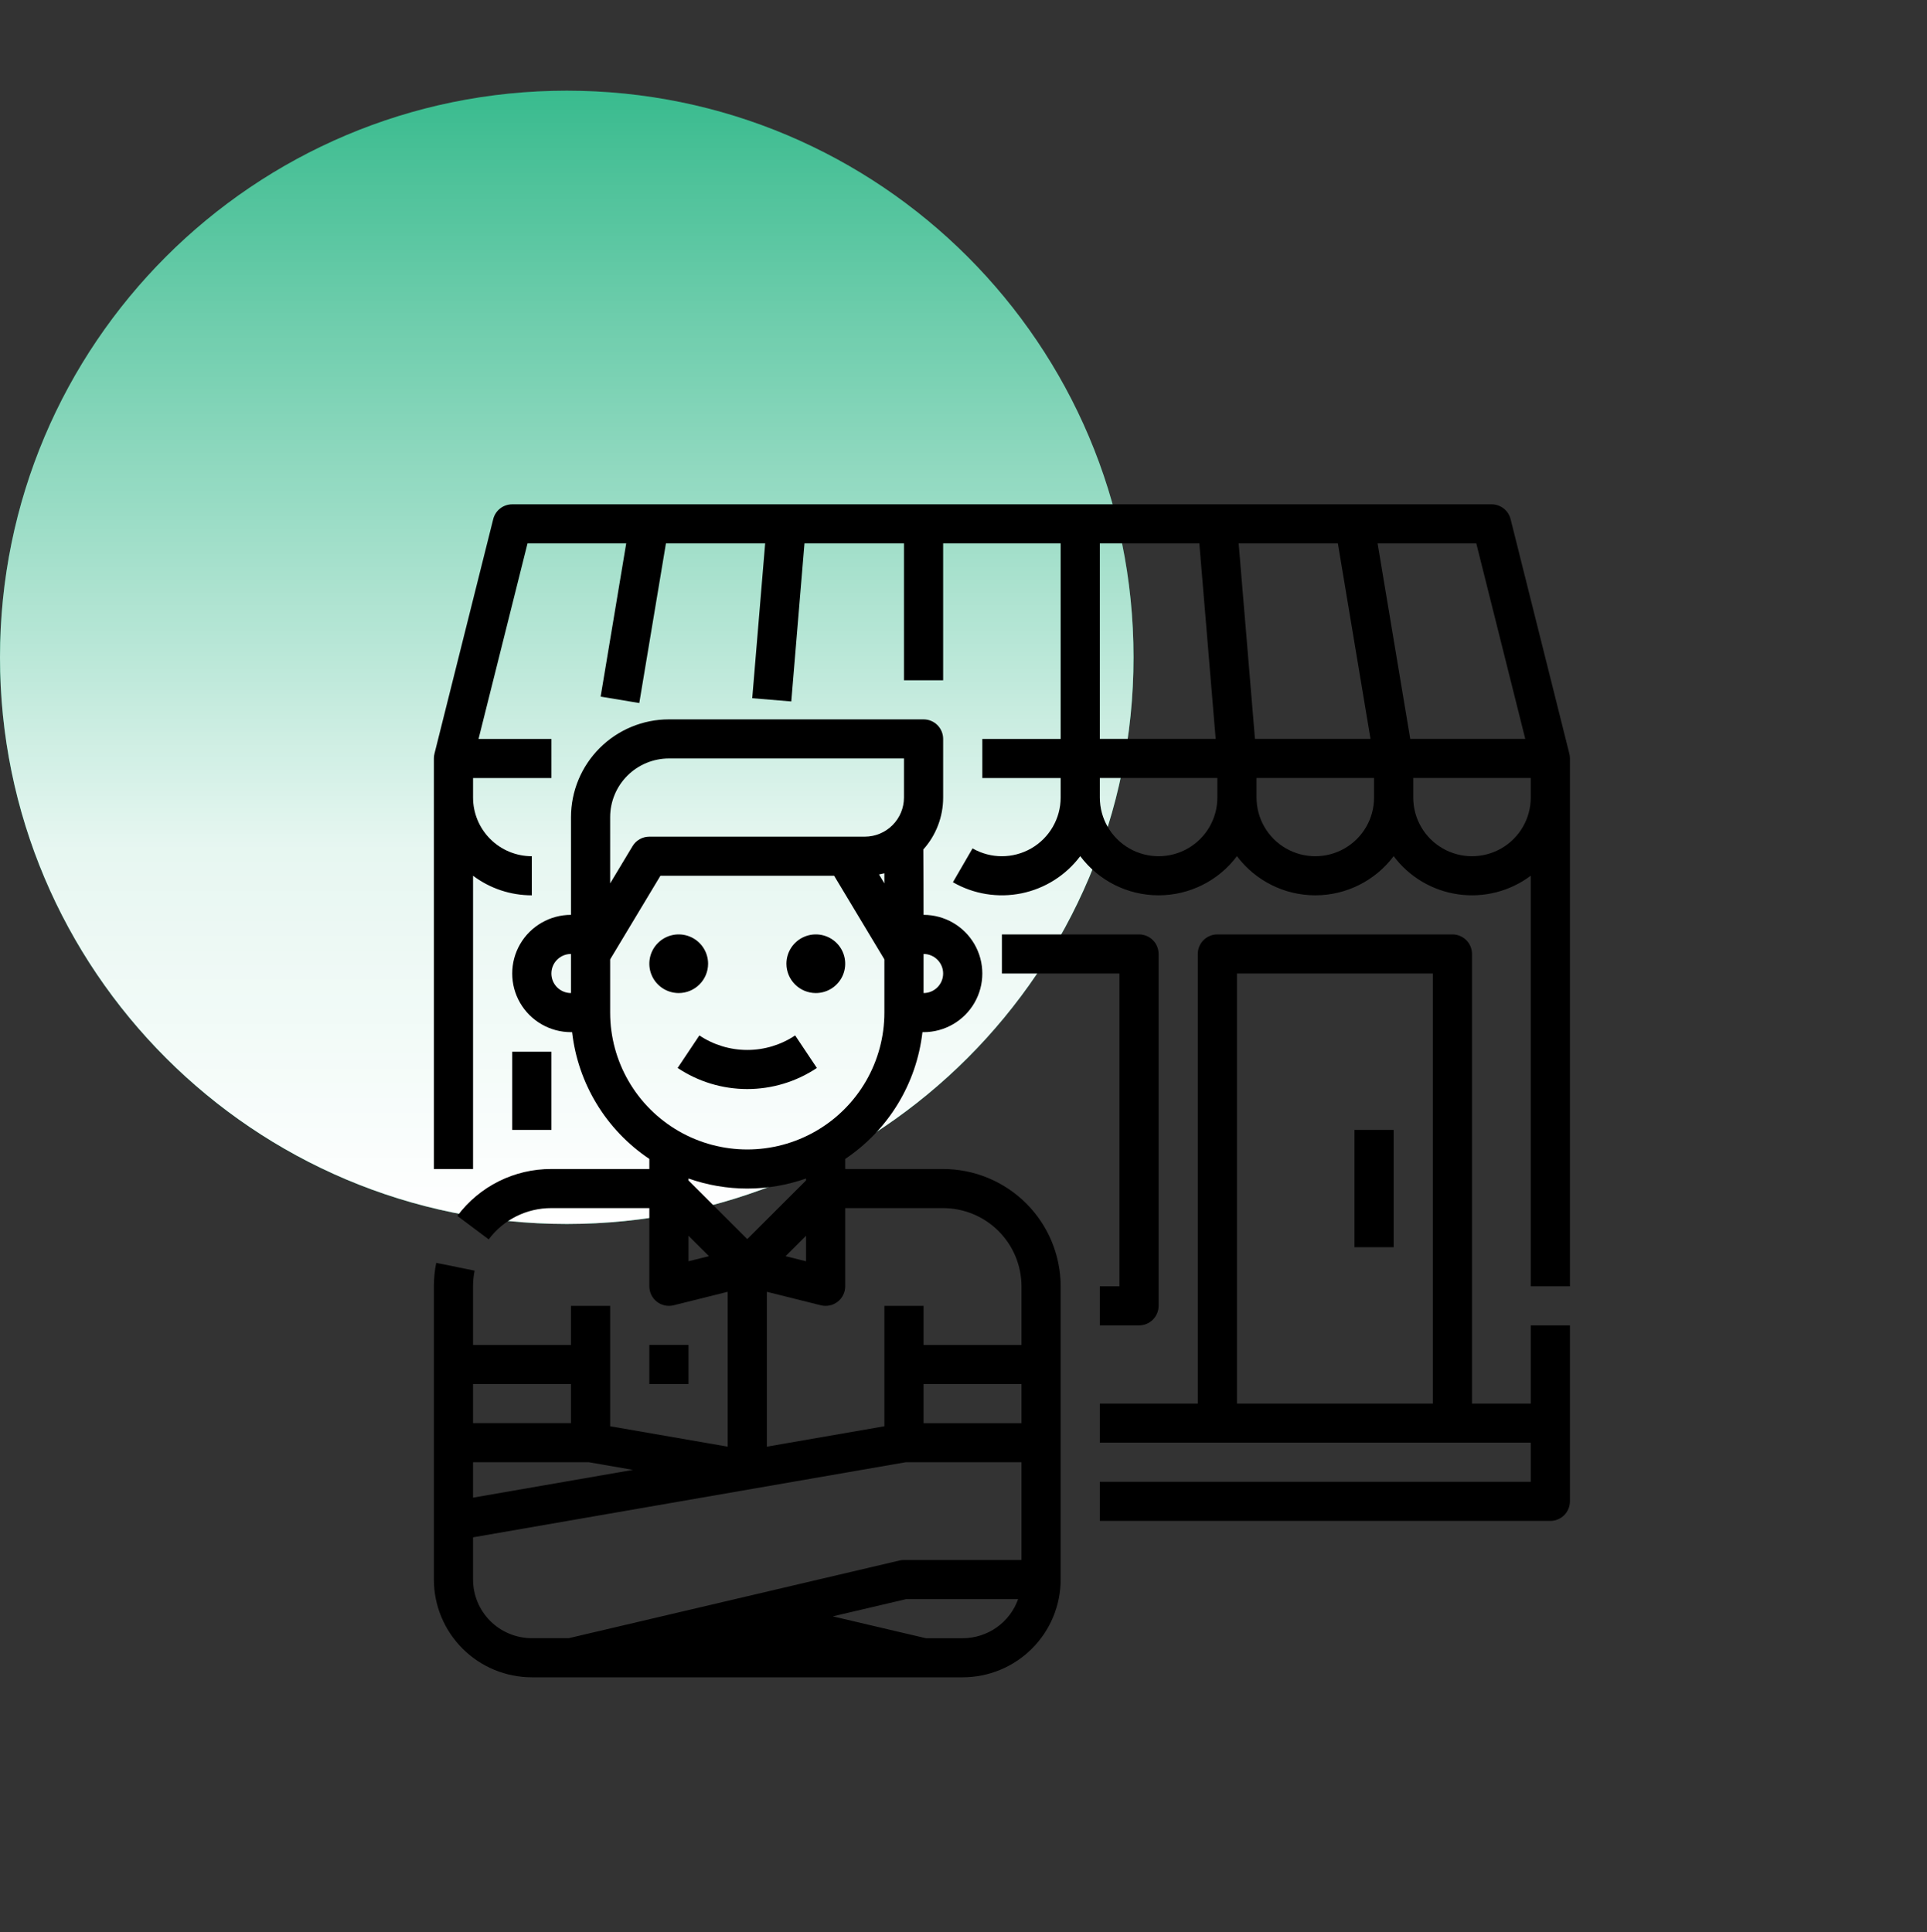 <svg fill="none" height="341" viewBox="0 0 340 341" width="340" xmlns="http://www.w3.org/2000/svg">
	<rect x="0" y="0" width="340" height="341" fill="#333333" stroke="none"/>
	<path clip-rule="evenodd" d="M100 216.004C155.228 216.004 200 171.232 200 116.004C200 60.775 155.228 16.004 100 16.004C44.772 16.004 0 60.775 0 116.004C0 171.232 44.772 216.004 100 216.004Z" fill="#08AA72" fill-rule="evenodd" />
	<path clip-rule="evenodd" d="M100 216.004C155.228 216.004 200 171.232 200 116.004C200 60.775 155.228 16.004 100 16.004C44.772 16.004 0 60.775 0 116.004C0 171.232 44.772 216.004 100 216.004Z" fill="url(#paint0_linear_6820_288141)" fill-rule="evenodd" />
	<path d="M276.999 264.953V233.902H270.087V247.703H259.719V168.351C259.719 167.436 259.355 166.558 258.707 165.911C258.059 165.265 257.18 164.901 256.263 164.901H214.792C212.883 164.901 211.336 166.446 211.336 168.351V247.703H194.056V254.603H270.087V261.503H194.056V268.403H273.543C274.46 268.403 275.339 268.04 275.987 267.393C276.635 266.746 276.999 265.868 276.999 264.953ZM252.807 247.703H218.248V171.801H252.807V247.703ZM97.288 199.402H90.376V185.601H97.288V199.402ZM197.512 227.002V171.801H176.776V164.901H200.968C201.884 164.901 202.764 165.265 203.411 165.911C204.059 166.558 204.424 167.436 204.424 168.351V230.452C204.424 231.367 204.059 232.245 203.411 232.892C202.764 233.539 201.884 233.902 200.968 233.902H194.056V227.002H197.512ZM266.529 91.614C266.144 90.078 264.762 89 263.176 89H90.377C88.791 89 87.409 90.078 87.024 91.614C87.024 91.614 76.661 132.999 76.656 133.015C76.59 133.278 76.556 133.549 76.553 133.82V206.303H83.465V154.544C86.452 156.793 90.091 158.008 93.833 158.003V151.103C91.084 151.1 88.448 150.008 86.504 148.069C84.562 146.128 83.468 143.498 83.465 140.753V137.303H97.289V130.403H84.435L93.075 95.902H110.489L105.976 122.936L112.794 124.069L117.497 95.902H135.005L132.726 123.216L139.614 123.789L141.94 95.901H159.496V120.052H166.408V95.901H187.144V130.402H173.32V137.302H187.144V140.752C187.143 144.449 185.168 147.865 181.96 149.715C178.754 151.563 174.803 151.566 171.596 149.719L168.135 155.692H168.133C171.795 157.802 176.102 158.498 180.243 157.651C184.382 156.802 188.068 154.467 190.6 151.09C193.859 155.441 198.983 158.002 204.424 158.002C209.866 158.002 214.99 155.441 218.248 151.09C221.507 155.441 226.631 158.002 232.072 158.002C237.514 158.002 242.638 155.441 245.896 151.09C248.641 154.757 252.735 157.181 257.275 157.828C261.814 158.477 266.424 157.294 270.088 154.543V227.002H277V133.819C276.998 133.548 276.964 133.277 276.898 133.013L266.529 91.614ZM194.056 95.9H211.612L214.492 130.401H194.056V95.9ZM214.792 140.751C214.792 144.449 212.815 147.865 209.608 149.715C206.4 151.563 202.447 151.563 199.24 149.715C196.032 147.865 194.056 144.449 194.056 140.751V137.301H214.792V140.751ZM218.547 95.9H236.055L241.814 130.401H221.427L218.547 95.9ZM242.439 140.751C242.439 144.449 240.463 147.865 237.255 149.715C234.048 151.563 230.095 151.563 226.887 149.715C223.68 147.865 221.703 144.449 221.703 140.751V137.301H242.439V140.751ZM245.943 113.15L243.064 95.9H260.478L269.118 130.401H248.824L245.943 113.15ZM270.087 140.751C270.087 144.449 268.111 147.865 264.903 149.715C261.696 151.563 257.743 151.563 254.535 149.715C251.328 147.865 249.351 144.449 249.351 140.751V137.301H270.087V140.751ZM245.895 220.103H238.983V199.402H245.895V220.103ZM83.741 224.239L76.968 222.866C76.692 224.227 76.553 225.613 76.553 227.003V278.754C76.557 283.327 78.379 287.712 81.619 290.946C84.859 294.18 89.252 295.999 93.833 296.004H169.864C174.445 295.999 178.838 294.18 182.077 290.946C185.317 287.712 187.139 283.327 187.144 278.754V227.003C187.138 221.515 184.952 216.253 181.064 212.372C177.175 208.491 171.905 206.308 166.408 206.302H149.128V204.523C156.738 199.422 161.72 191.243 162.755 182.152H162.952C166.657 182.152 170.079 180.179 171.932 176.977C173.783 173.775 173.783 169.829 171.932 166.626C170.079 163.424 166.657 161.451 162.952 161.451C162.952 161.451 162.935 150.309 162.909 149.915C165.165 147.394 166.411 144.132 166.408 140.751V130.401C166.408 129.486 166.044 128.608 165.396 127.961C164.748 127.314 163.869 126.951 162.952 126.951H118.025C113.444 126.955 109.051 128.774 105.811 132.009C102.571 135.243 100.749 139.628 100.745 144.201V161.451C97.04 161.451 93.618 163.424 91.765 166.626C89.914 169.829 89.914 173.775 91.765 176.977C93.618 180.179 97.04 182.152 100.745 182.152H100.942C101.977 191.244 106.959 199.422 114.569 204.523V206.302H97.289C90.756 206.276 84.6 209.347 80.7 214.579L86.23 218.722C88.829 215.235 92.933 213.187 97.289 213.202H114.569V227.003C114.569 228.065 115.059 229.068 115.897 229.723C116.736 230.376 117.83 230.607 118.862 230.349L128.393 227.971V255.301L107.657 251.701V230.452H100.745V237.352H83.465V227.002C83.465 226.073 83.557 225.148 83.741 224.239L83.741 224.239ZM162.952 168.352C164.86 168.352 166.408 169.897 166.408 171.802C166.408 173.708 164.86 175.252 162.952 175.252V168.352ZM100.744 175.252C98.836 175.252 97.288 173.708 97.288 171.802C97.288 169.897 98.836 168.352 100.744 168.352V175.252ZM169.864 289.105H163.353L146.937 285.25L159.897 282.205H179.639C178.923 284.221 177.598 285.967 175.848 287.203C174.097 288.438 172.007 289.103 169.864 289.105L169.864 289.105ZM180.232 251.154H162.952V244.254H180.232V251.154ZM166.408 213.203C170.074 213.208 173.587 214.663 176.179 217.249C178.769 219.837 180.227 223.344 180.232 227.003V237.354H162.952V230.454H156.04V251.702L135.304 255.302V227.973L144.834 230.351C145.866 230.608 146.96 230.377 147.799 229.724C148.637 229.069 149.128 228.067 149.128 227.004V213.204L166.408 213.203ZM138.607 221.684L142.216 218.083V222.585L138.607 221.684ZM156.04 155.896L155.093 154.319C155.412 154.26 155.728 154.194 156.04 154.114V155.896ZM107.656 151.101V144.201C107.659 141.456 108.753 138.826 110.696 136.885C112.639 134.946 115.275 133.854 118.024 133.851H159.496V140.751C159.494 142.581 158.765 144.333 157.469 145.627C156.173 146.921 154.417 147.649 152.584 147.651H114.568C113.354 147.651 112.229 148.287 111.604 149.327L107.656 155.896L107.656 151.101ZM107.656 178.702V169.307L116.524 154.551H147.172L156.04 169.307V178.702C156.04 187.33 151.428 195.302 143.944 199.616C136.46 203.93 127.236 203.93 119.752 199.616C112.268 195.302 107.656 187.33 107.656 178.702ZM121.48 222.583V218.081L125.089 221.683L121.48 222.583ZM121.48 208.322V207.977C128.188 210.343 135.508 210.343 142.216 207.977V208.322L131.848 218.672L121.48 208.322ZM159.794 258.05H180.232V275.3H159.496C159.229 275.3 158.964 275.331 158.704 275.393L100.344 289.101H93.833C91.084 289.098 88.448 288.006 86.504 286.067C84.562 284.126 83.468 281.495 83.465 278.751V271.302L159.794 258.05ZM103.902 258.05L111.678 259.399L83.463 264.299V258.05L103.902 258.05ZM100.743 244.25V251.15H83.463V244.25H100.743ZM121.479 237.35V244.25H114.567V237.35H121.479ZM131.847 192.195C127.473 192.194 123.198 190.897 119.562 188.471L123.396 182.731L123.397 182.729C125.897 184.4 128.839 185.292 131.847 185.292C134.856 185.292 137.798 184.4 140.298 182.729L144.132 188.469L144.133 188.471C140.497 190.897 136.222 192.194 131.848 192.195H131.847ZM119.751 175.25C117.654 175.25 115.764 173.988 114.962 172.055C114.16 170.121 114.603 167.895 116.085 166.415C117.568 164.935 119.797 164.493 121.735 165.294C123.672 166.095 124.935 167.981 124.935 170.074C124.932 172.932 122.613 175.246 119.751 175.25L119.751 175.25ZM138.759 170.075C138.759 167.981 140.023 166.095 141.959 165.294C143.897 164.493 146.126 164.935 147.609 166.415C149.092 167.895 149.534 170.121 148.732 172.055C147.93 173.988 146.04 175.25 143.943 175.25C141.081 175.247 138.762 172.932 138.759 170.075L138.759 170.075Z" fill="black" />
	<defs>
		<linearGradient gradientUnits="userSpaceOnUse" id="paint0_linear_6820_288141" x1="100" x2="100" y1="16.004" y2="216.004">
			<stop stop-color="white" stop-opacity="0.2" />
			<stop offset="0.667" stop-color="white" stop-opacity="0.9" />
			<stop offset="1" stop-color="white" />
		</linearGradient>
	</defs>
</svg>